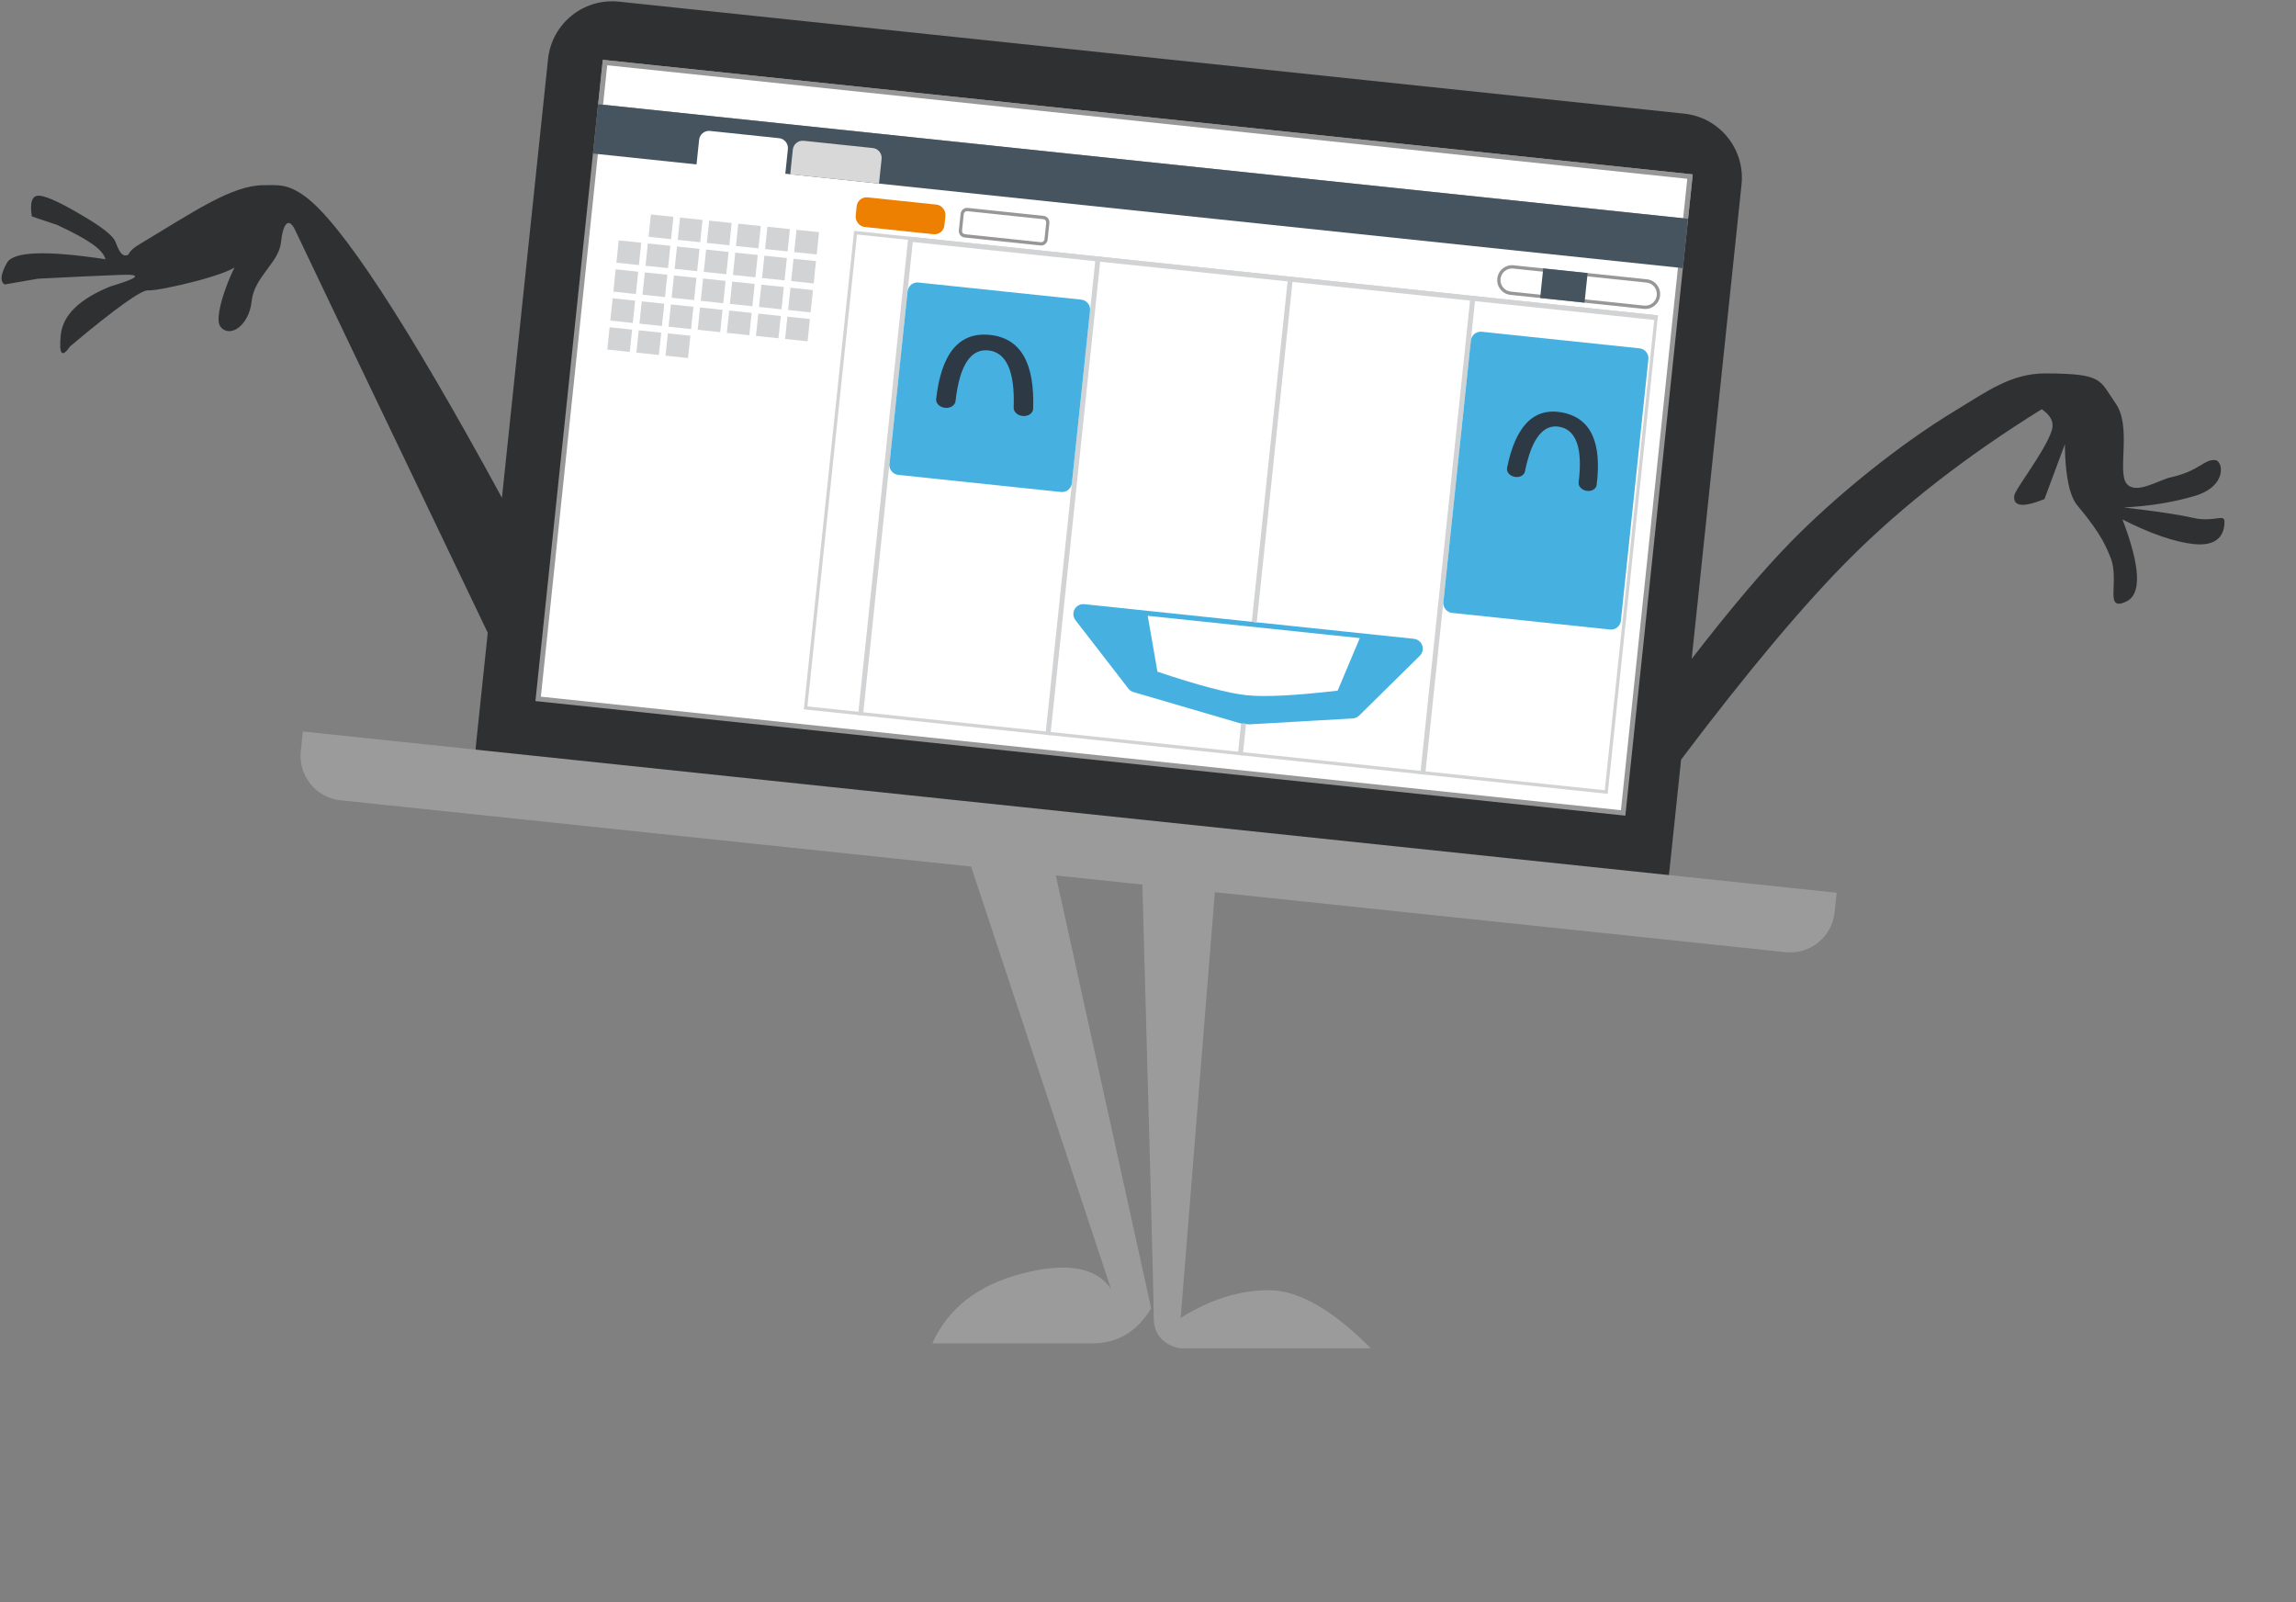 <svg viewBox="0 0 463 323" xmlns="http://www.w3.org/2000/svg" xmlns:xlink="http://www.w3.org/1999/xlink">
    <rect x="0" y="0" width="463" height="323" fill="#808080" stroke="none"/>
    <path d="M190.623,159 L209.928,162.938 L232.138,263.772 C229.312,268.486 225.349,270.842 220.251,270.842 C215.153,270.842 204.402,270.842 188,270.842 C191.214,263.73 197.272,259.032 206.176,256.747 C215.079,254.463 221.029,255.492 224.026,259.834 L190.623,159 Z M230,165 L246.174,165 L238.087,265.718 C243.997,261.991 249.926,260.127 255.876,260.127 C261.825,260.127 268.68,264.033 276.44,271.845 C250.871,271.845 238.087,271.845 238.087,271.845 C238.087,271.845 232.658,271.309 232.658,265.718 C232.658,261.991 231.772,228.418 230,165 Z" fill="#9B9B9B"></path>
    <path d="M196,156 L242,156 L240.902,159.024 C240.471,160.21 239.344,161 238.082,161 L199.918,161 C198.656,161 197.529,160.21 197.098,159.024 L196,156 Z" fill="#979797"></path>
    <path d="M336.66,175.439 C335.91,182.579 329.513,187.759 322.373,187.009 L107.556,164.43 C100.416,163.68 95.236,157.283 95.986,150.143 L98.358,127.578 C73.365,75.415 60.438,48.395 59.577,46.518 C58.274,43.677 57.078,44.856 56.652,48.914 C56.225,52.973 51.263,55.816 50.747,60.722 C50.232,65.628 46.384,68.257 44.473,65.89 C42.563,63.524 48.164,51.318 47.966,53.198 C47.769,55.079 31.98,58.75 29.923,58.533 C28.551,58.389 23.299,62.147 14.165,69.806 C12.477,72.25 11.843,71.482 12.261,67.504 C12.679,63.525 16.026,60.268 22.303,57.732 C28.06,56.024 28.776,55.251 24.451,55.412 C20.127,55.573 14.522,55.833 7.638,56.191 L0.943,57.353 C-0.036,56.739 0.117,55.285 1.402,52.989 C2.686,50.694 9.31,50.455 21.274,52.273 C21.015,51.298 20.137,50.279 18.641,49.216 C17.144,48.152 14.778,46.866 11.542,45.356 L6.418,43.635 C5.953,40.689 6.492,39.297 8.032,39.459 C9.573,39.621 12.534,41.014 16.916,43.638 C20.662,45.84 22.774,47.528 23.252,48.699 C23.904,50.298 24.45,51.788 25.629,51.461 C26.238,51.291 25.652,50.724 28.174,49.217 C39.043,42.718 46.758,37.322 53.205,37.336 C55.985,37.342 57.907,36.972 61.47,39.564 C68.789,44.888 82.039,65.154 101.218,100.362 L110.515,11.904 C111.266,4.764 117.663,-0.416 124.803,0.334 C131.71,1.06 136.891,1.605 140.344,1.968 C184.628,6.622 251.053,13.604 339.62,22.913 C346.76,23.663 351.94,30.06 351.19,37.2 L341.137,132.841 C348.927,122.761 355.621,114.868 361.221,109.162 C370.281,99.931 382.855,89.712 394.3,82.781 C400.794,78.849 405.616,75.266 412.484,75.287 C424.317,75.323 423.327,76.656 426.614,81.311 C429.9,85.967 426.956,94.988 428.784,97.434 C430.611,99.879 435.242,96.792 437.763,96.232 C443.536,94.948 444.473,92.53 446.732,92.767 C448.308,92.933 449.184,97.99 442.687,99.951 C438.355,101.259 433.55,102.045 428.271,102.309 C434.789,103.07 439.438,103.768 442.219,104.402 C446.39,105.354 448.508,103.573 448.566,105.069 C448.624,106.566 448.23,110.308 442.424,109.698 C438.553,109.291 433.75,107.639 428.016,104.741 C431.633,114.263 431.897,119.77 428.807,121.261 C424.172,123.498 427.523,117.138 425.598,112.414 C424.797,110.448 423.835,107.744 418.949,101.957 C417.311,100.016 416.457,95.89 416.386,89.578 L412.274,100.627 C407.983,102.351 405.95,102.138 406.176,99.987 C406.32,98.612 412.251,91.247 413.72,86.874 C414.274,85.225 413.609,83.768 411.725,82.504 C396.61,91.888 383.738,101.889 373.11,112.505 C363.804,121.801 352.435,135.348 339.003,153.146 L336.66,175.439 Z" fill="#2F3031"></path>
    <rect stroke="#979797" fill="#FFFFFF" transform="translate(224.66, 88.254) rotate(6) translate(-224.66, -88.254) " x="114.66" y="23.754" width="220" height="129"></rect>
    <path d="M122.005,12.609 L121.064,21.56 L339.859,44.556 L340.8,35.605 L122.005,12.609 Z" stroke="#979797" fill="#FFFFFF"></path>
    <polygon fill="#465460" points="120.619 21.01 340.408 44.111 339.363 54.056 119.574 30.955"></polygon>
    <path d="M143.179,26.398 L157.103,27.861 C158.201,27.977 158.998,28.961 158.883,30.059 L158.256,36.027 L140.354,34.145 L140.981,28.178 C141.097,27.079 142.081,26.283 143.179,26.398 Z" fill="#FFFFFF"></path>
    <path d="M162.075,28.384 L175.999,29.847 C177.097,29.963 177.894,30.947 177.779,32.046 L177.256,37.018 L159.355,35.137 L159.877,30.164 C159.993,29.065 160.977,28.269 162.075,28.384 Z" fill="#D8D8D8"></path>
    <rect stroke="#FFFFFF" fill="#D2D3D5" transform="translate(139.166, 46.349) rotate(6) translate(-139.166, -46.349) " x="136.384" y="43.588" width="5.562" height="5.522"></rect>
    <rect stroke="#FFFFFF" fill="#D2D3D5" transform="translate(150.914, 47.583) rotate(6) translate(-150.914, -47.583) " x="148.132" y="44.822" width="5.562" height="5.522"></rect>
    <rect stroke="#FFFFFF" fill="#D2D3D5" transform="translate(133.292, 45.731) rotate(6) translate(-133.292, -45.731) " x="130.511" y="42.97" width="5.562" height="5.522"></rect>
    <rect stroke="#FFFFFF" fill="#D2D3D5" transform="translate(145.04, 46.966) rotate(6) translate(-145.04, -46.966) " x="142.258" y="44.205" width="5.562" height="5.522"></rect>
    <rect stroke="#FFFFFF" fill="#D2D3D5" transform="translate(156.787, 48.201) rotate(6) translate(-156.787, -48.201) " x="154.006" y="45.44" width="5.562" height="5.522"></rect>
    <rect stroke="#FFFFFF" fill="#D2D3D5" transform="translate(162.661, 48.818) rotate(6) translate(-162.661, -48.818) " x="159.88" y="46.057" width="5.562" height="5.522"></rect>
    <rect stroke="#FFFFFF" fill="#D2D3D5" transform="translate(126.804, 50.951) rotate(6) translate(-126.804, -50.951) " x="124.023" y="48.19" width="5.562" height="5.522"></rect>
    <rect stroke="#FFFFFF" fill="#D2D3D5" transform="translate(138.552, 52.186) rotate(6) translate(-138.552, -52.186) " x="135.771" y="49.425" width="5.562" height="5.522"></rect>
    <rect stroke="#FFFFFF" fill="#D2D3D5" transform="translate(137.939, 58.023) rotate(6) translate(-137.939, -58.023) " x="135.157" y="55.263" width="5.562" height="5.522"></rect>
    <rect stroke="#FFFFFF" fill="#D2D3D5" transform="translate(137.325, 63.861) rotate(6) translate(-137.325, -63.861) " x="134.544" y="61.1" width="5.562" height="5.522"></rect>
    <rect stroke="#FFFFFF" fill="#D2D3D5" transform="translate(136.712, 69.698) rotate(6) translate(-136.712, -69.698) " x="133.93" y="66.937" width="5.562" height="5.522"></rect>
    <rect stroke="#FFFFFF" fill="#D2D3D5" transform="translate(150.3, 53.421) rotate(6) translate(-150.3, -53.421) " x="147.519" y="50.66" width="5.562" height="5.522"></rect>
    <rect stroke="#FFFFFF" fill="#D2D3D5" transform="translate(149.686, 59.258) rotate(6) translate(-149.686, -59.258) " x="146.905" y="56.497" width="5.562" height="5.522"></rect>
    <rect stroke="#FFFFFF" fill="#D2D3D5" transform="translate(149.073, 65.096) rotate(6) translate(-149.073, -65.096) " x="146.292" y="62.335" width="5.562" height="5.522"></rect>
    <rect stroke="#FFFFFF" fill="#D2D3D5" transform="translate(126.191, 56.789) rotate(6) translate(-126.191, -56.789) " x="123.41" y="54.028" width="5.562" height="5.522"></rect>
    <rect stroke="#FFFFFF" fill="#D2D3D5" transform="translate(125.577, 62.626) rotate(6) translate(-125.577, -62.626) " x="122.796" y="59.865" width="5.562" height="5.522"></rect>
    <rect stroke="#FFFFFF" fill="#D2D3D5" transform="translate(124.964, 68.464) rotate(6) translate(-124.964, -68.464) " x="122.183" y="65.703" width="5.562" height="5.522"></rect>
    <rect stroke="#FFFFFF" fill="#D2D3D5" transform="translate(132.678, 51.569) rotate(6) translate(-132.678, -51.569) " x="129.897" y="48.808" width="5.562" height="5.522"></rect>
    <rect stroke="#FFFFFF" fill="#D2D3D5" transform="translate(132.065, 57.406) rotate(6) translate(-132.065, -57.406) " x="129.284" y="54.645" width="5.562" height="5.522"></rect>
    <rect stroke="#FFFFFF" fill="#D2D3D5" transform="translate(131.451, 63.243) rotate(6) translate(-131.451, -63.243) " x="128.67" y="60.483" width="5.562" height="5.522"></rect>
    <rect stroke="#FFFFFF" fill="#D2D3D5" transform="translate(130.838, 69.081) rotate(6) translate(-130.838, -69.081) " x="128.056" y="66.32" width="5.562" height="5.522"></rect>
    <rect stroke="#FFFFFF" fill="#D2D3D5" transform="translate(144.426, 52.803) rotate(6) translate(-144.426, -52.803) " x="141.645" y="50.043" width="5.562" height="5.522"></rect>
    <rect stroke="#FFFFFF" fill="#D2D3D5" transform="translate(143.813, 58.641) rotate(6) translate(-143.813, -58.641) " x="141.031" y="55.88" width="5.562" height="5.522"></rect>
    <rect stroke="#FFFFFF" fill="#D2D3D5" transform="translate(143.199, 64.478) rotate(6) translate(-143.199, -64.478) " x="140.418" y="61.717" width="5.562" height="5.522"></rect>
    <rect stroke="#FFFFFF" fill="#D2D3D5" transform="translate(156.174, 54.038) rotate(6) translate(-156.174, -54.038) " x="153.393" y="51.277" width="5.562" height="5.522"></rect>
    <rect stroke="#FFFFFF" fill="#D2D3D5" transform="translate(155.56, 59.876) rotate(6) translate(-155.56, -59.876) " x="152.779" y="57.115" width="5.562" height="5.522"></rect>
    <rect stroke="#FFFFFF" fill="#D2D3D5" transform="translate(154.947, 65.713) rotate(6) translate(-154.947, -65.713) " x="152.166" y="62.952" width="5.562" height="5.522"></rect>
    <rect stroke="#FFFFFF" fill="#D2D3D5" transform="translate(162.048, 54.655) rotate(6) translate(-162.048, -54.655) " x="159.267" y="51.895" width="5.562" height="5.522"></rect>
    <rect stroke="#FFFFFF" fill="#D2D3D5" transform="translate(161.434, 60.493) rotate(6) translate(-161.434, -60.493) " x="158.653" y="57.732" width="5.562" height="5.522"></rect>
    <rect stroke="#FFFFFF" fill="#D2D3D5" transform="translate(160.821, 66.33) rotate(6) translate(-160.821, -66.33) " x="158.039" y="63.569" width="5.562" height="5.522"></rect>
    <path d="M167.376,55.463 L167.376,151.134 L329.057,151.134 L329.057,55.463 L167.376,55.463 Z M166.716,54.799 L329.716,54.799 L329.716,151.799 L166.716,151.799 L166.716,54.799 Z" fill="#D2D3D5" fill-rule="nonzero" transform="translate(248.216, 103.299) rotate(6) translate(-248.216, -103.299) "></path>
    <rect fill="#ED8000" transform="translate(181.601, 43.508) rotate(6) translate(-181.601, -43.508) " x="172.601" y="40.508" width="18" height="6" rx="2"></rect>
    <path d="M194.772,43.37 C194.417,43.37 194.129,43.668 194.129,44.036 L194.129,47.37 C194.129,47.738 194.417,48.036 194.772,48.036 L210.201,48.036 C210.556,48.036 210.843,47.738 210.843,47.37 L210.843,44.036 C210.843,43.668 210.556,43.37 210.201,43.37 L194.772,43.37 Z M194.772,42.703 L210.201,42.703 C210.911,42.703 211.486,43.3 211.486,44.036 L211.486,47.37 C211.486,48.106 210.911,48.703 210.201,48.703 L194.772,48.703 C194.062,48.703 193.486,48.106 193.486,47.37 L193.486,44.036 C193.486,43.3 194.062,42.703 194.772,42.703 Z" fill="#979797" fill-rule="nonzero" transform="translate(202.486, 45.703) rotate(6) translate(-202.486, -45.703) "></path>
    <path d="M305.136,54.146 C303.867,54.012 302.73,54.943 302.595,56.225 C302.46,57.506 303.38,58.653 304.648,58.787 L331.56,61.615 C332.829,61.749 333.967,60.818 334.101,59.536 C334.236,58.255 333.317,57.108 332.048,56.974 L305.136,54.146 Z M305.206,53.483 L332.118,56.311 C333.749,56.483 334.931,57.958 334.758,59.605 C334.585,61.253 333.122,62.45 331.49,62.278 L304.579,59.45 C302.947,59.278 301.765,57.804 301.939,56.156 C302.112,54.508 303.575,53.311 305.206,53.483 Z" fill="#979797" fill-rule="nonzero"></path>
    <polygon fill="#465460" points="311.203 54.113 320.154 55.054 319.526 61.021 310.576 60.08"></polygon>
    <path d="M216.785,54.492 L216.785,150.492 L255.785,150.492 L255.785,54.492 L216.785,54.492 Z M215.785,53.492 L255.785,53.492 L255.785,150.492 L215.785,150.492 L215.785,53.492 Z" fill="#D2D3D5" fill-rule="nonzero" transform="translate(235.785, 101.992) rotate(6) translate(-235.785, -101.992) "></path>
    <path d="M178.996,50.468 L178.996,146.468 L216.996,146.468 L216.996,50.468 L178.996,50.468 Z M177.996,49.468 L216.996,49.468 L216.996,146.468 L177.996,146.468 L177.996,49.468 Z" fill="#D2D3D5" fill-rule="nonzero" transform="translate(197.496, 97.968) rotate(6) translate(-197.496, -97.968) "></path>
    <path d="M255.577,58.464 L255.577,154.464 L292.577,154.464 L292.577,58.464 L255.577,58.464 Z M254.577,57.464 L292.577,57.464 L292.577,154.464 L254.577,154.464 L254.577,57.464 Z" fill="#D2D3D5" fill-rule="nonzero" transform="translate(273.577, 105.964) rotate(6) translate(-273.577, -105.964) "></path>
    <path d="M292.374,62.332 L292.374,158.332 L329.374,158.332 L329.374,62.332 L292.374,62.332 Z M291.374,61.332 L329.374,61.332 L329.374,158.332 L291.374,158.332 L291.374,61.332 Z" fill="#D2D3D5" fill-rule="nonzero" transform="translate(310.374, 109.832) rotate(6) translate(-310.374, -109.832) "></path>
    <path d="M185.215,56.959 L218.034,60.409 C219.133,60.524 219.93,61.508 219.814,62.607 L216.156,97.415 C216.04,98.514 215.056,99.311 213.958,99.195 L181.139,95.746 C180.04,95.63 179.243,94.646 179.359,93.548 L183.017,58.739 C183.132,57.641 184.117,56.844 185.215,56.959 Z" fill="#46B1E1"></path>
    <path d="M218.656,121.81 L252.434,125.36 C253.532,125.476 254.329,126.46 254.213,127.558 L252.478,144.071 C252.362,145.169 251.378,145.966 250.28,145.851 C250.161,145.838 250.043,145.815 249.927,145.781 L228.563,139.532 C228.158,139.413 227.801,139.169 227.542,138.835 L216.865,125.022 C216.19,124.148 216.35,122.892 217.224,122.217 C217.632,121.902 218.145,121.756 218.656,121.81 Z" fill="#46B1E1"></path>
    <path d="M253.787,125.502 L285.123,128.796 C286.222,128.912 287.019,129.896 286.903,130.994 C286.855,131.455 286.648,131.884 286.318,132.21 L274.074,144.278 C273.728,144.619 273.269,144.823 272.784,144.851 L251.952,146.044 C250.849,146.107 249.904,145.264 249.841,144.161 C249.835,144.054 249.837,143.945 249.848,143.838 L251.588,127.282 C251.704,126.184 252.688,125.387 253.787,125.502 Z" fill="#46B1E1"></path>
    <path d="M298.8,66.887 L330.624,70.231 C331.723,70.347 332.52,71.331 332.404,72.43 L326.864,125.139 C326.749,126.238 325.765,127.035 324.666,126.919 L292.842,123.574 C291.743,123.459 290.946,122.475 291.062,121.376 L296.602,68.667 C296.717,67.568 297.701,66.771 298.8,66.887 Z" fill="#46B1E1"></path>
    <path d="M231.444,124.16 L274.208,128.654 L269.743,139.246 C261.176,140.245 255.055,140.551 251.38,140.165 C247.706,139.779 241.715,138.2 233.408,135.427 L231.444,124.16 Z" fill="#FFFFFF"></path>
    <path d="M192.687,80.878 C192.591,81.74 191.638,82.343 190.559,82.225 C189.48,82.107 188.683,81.312 188.779,80.45 C189.784,71.463 193.264,66.855 199.641,67.525 C205.956,68.189 208.672,73.396 208.334,82.429 C208.302,83.296 207.397,83.945 206.314,83.878 C205.231,83.811 204.38,83.054 204.412,82.187 C204.695,74.623 202.814,71.016 199.312,70.648 C195.873,70.287 193.524,73.397 192.687,80.878 Z" fill="#2D3A45" fill-rule="nonzero"></path>
    <path d="M307.515,95.055 C307.355,95.851 306.417,96.335 305.421,96.137 C304.424,95.939 303.746,95.134 303.906,94.338 C305.576,86.042 309.196,82.03 315.086,83.175 C320.919,84.309 323.026,89.385 321.974,97.778 C321.873,98.584 320.977,99.115 319.973,98.964 C318.969,98.813 318.237,98.038 318.338,97.232 C319.219,90.204 317.759,86.689 314.525,86.06 C311.348,85.442 308.904,88.15 307.515,95.055 Z" fill="#2D3A45" fill-rule="nonzero"></path>
    <path d="M61.073,147.479 L370.37,179.987 L369.951,183.965 C369.432,188.909 365.003,192.495 360.06,191.975 L68.665,161.348 C63.722,160.829 60.136,156.4 60.655,151.457 L61.073,147.479 Z" fill="#9B9B9B"></path>
</svg>
